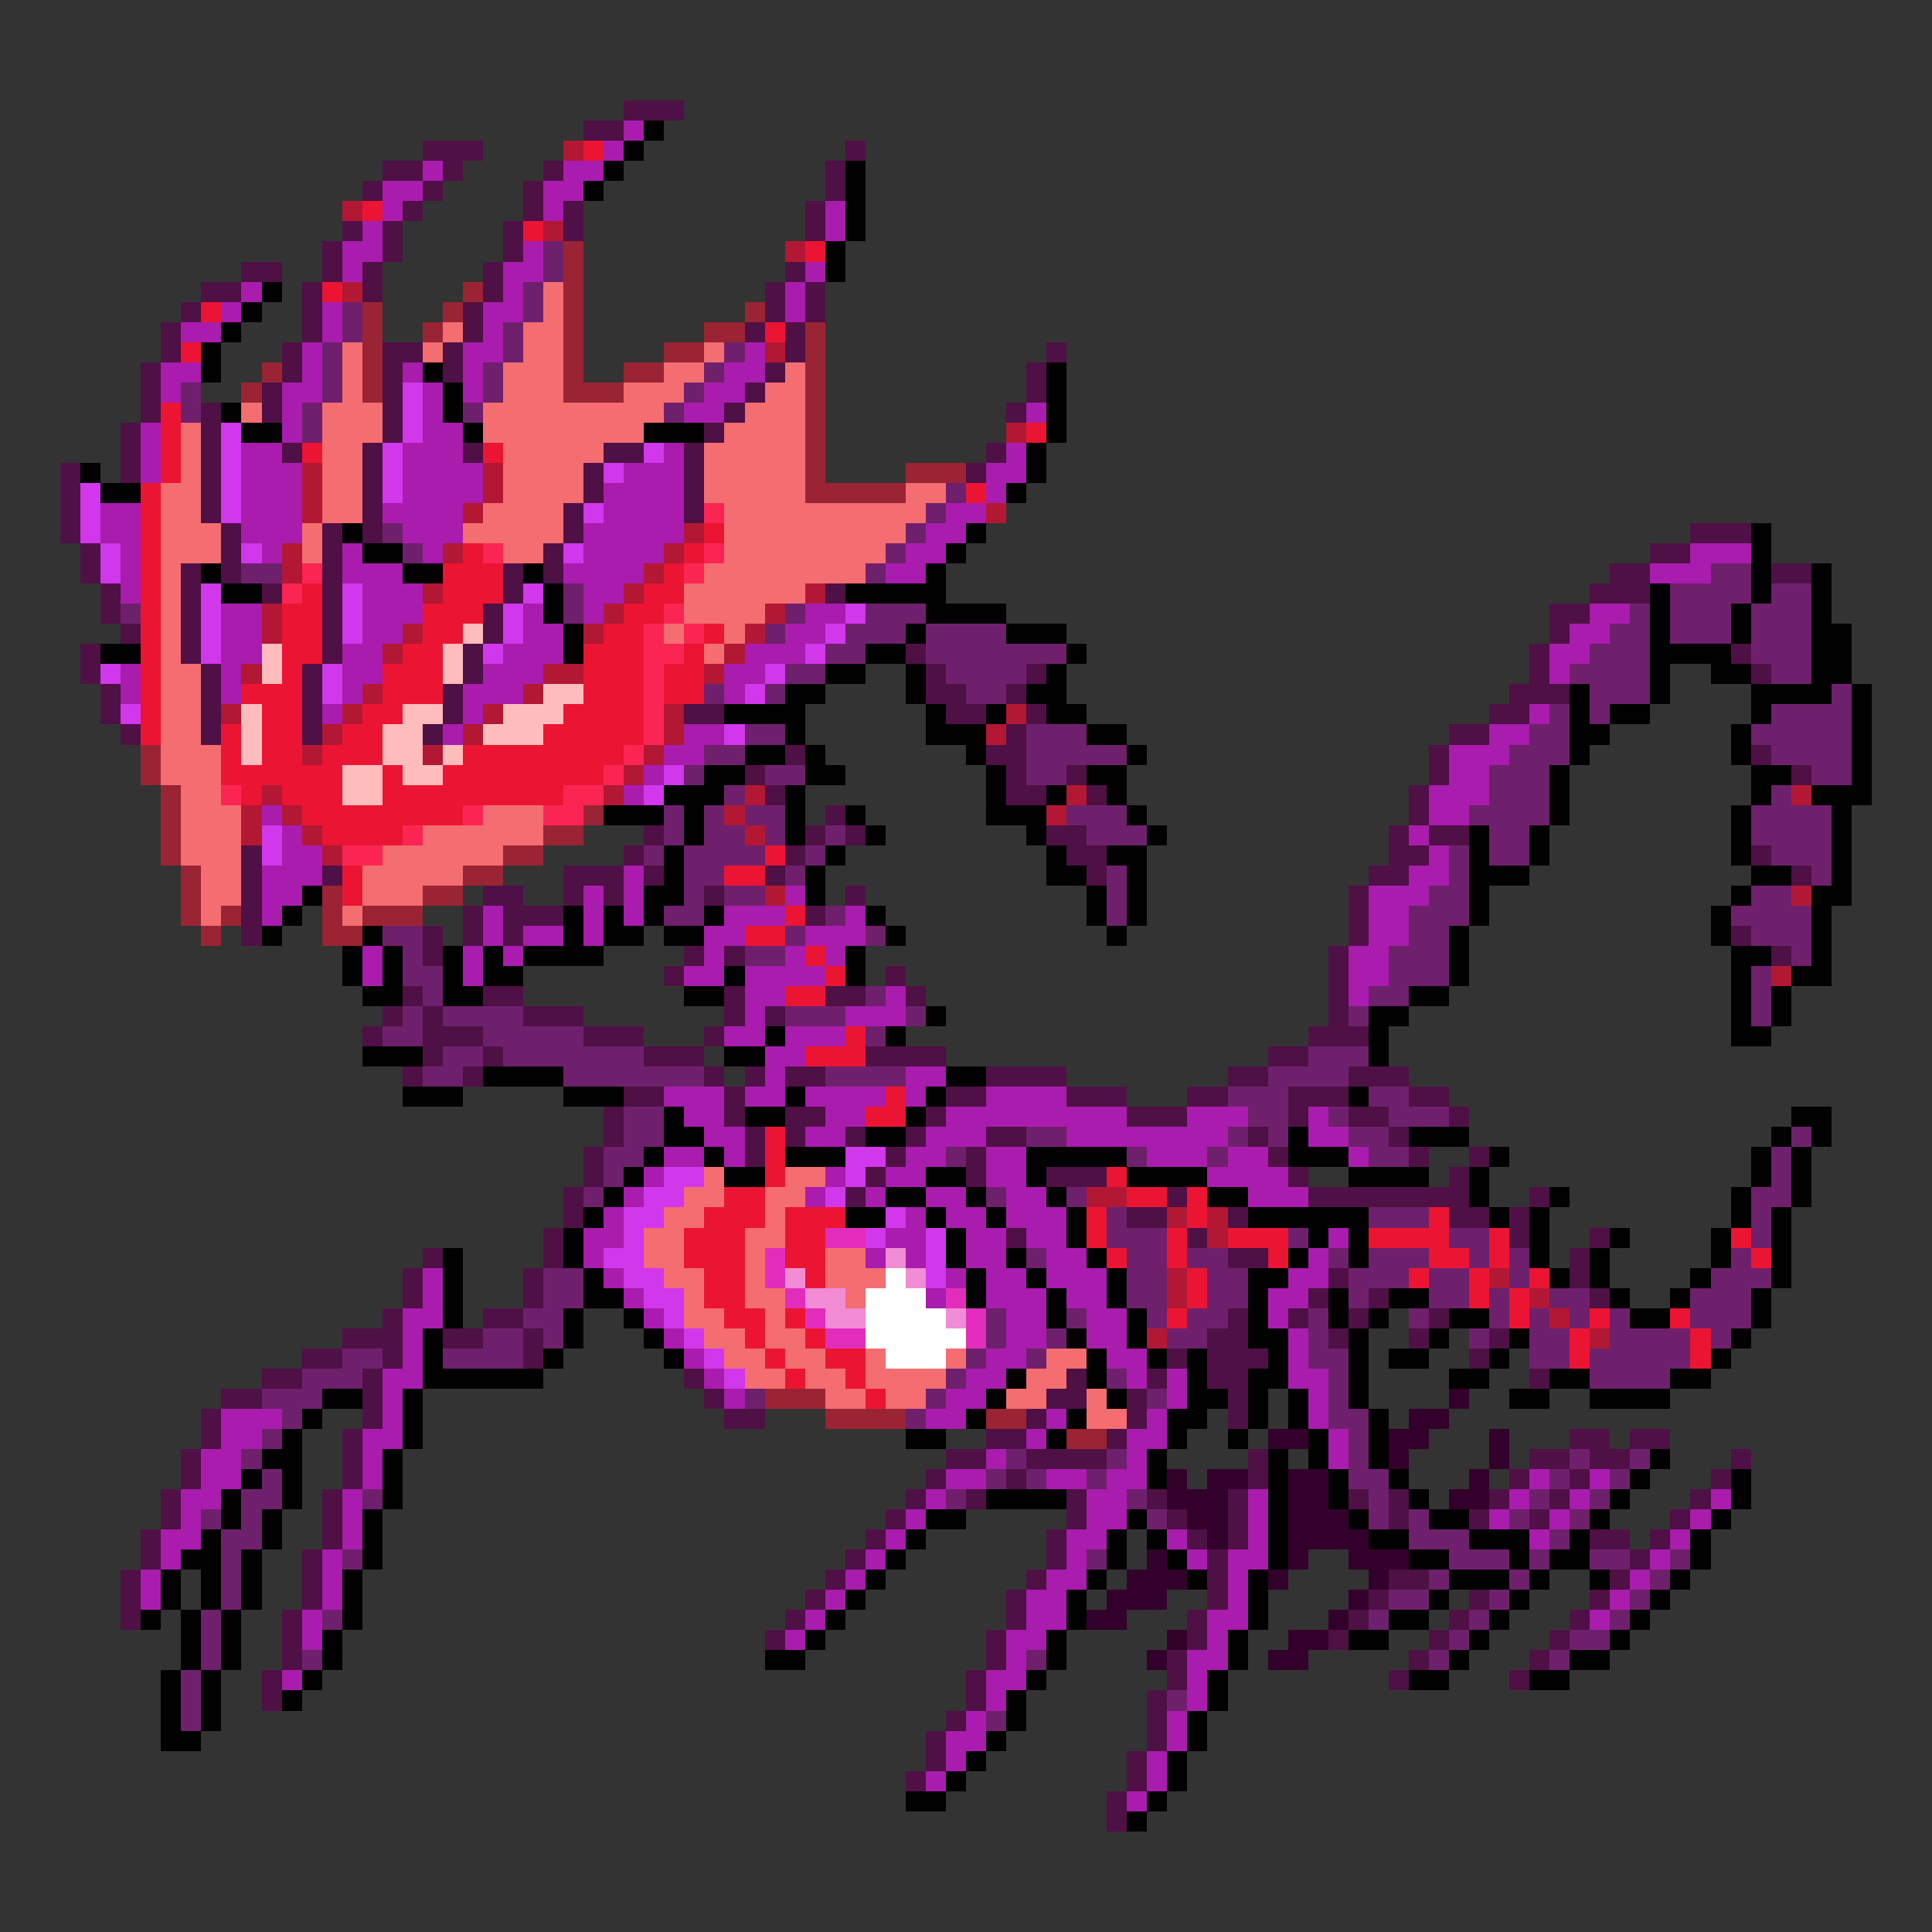 <svg xmlns="http://www.w3.org/2000/svg" viewBox="0 -0.5 96 96" shape-rendering="crispEdges">
<rect x="0" y="-0.5" width="96" height="96" fill="#333333" stroke="none"/>
<path stroke="#4f1046" d="M31 5h3M29 6h2M21 7h3M42 7h1M19 8h2M22 8h1M27 8h1M41 8h1M18 9h1M21 9h1M26 9h1M41 9h1M20 10h1M26 10h1M28 10h1M40 10h1M17 11h1M19 11h1M25 11h1M28 11h1M40 11h1M16 12h1M19 12h1M25 12h1M12 13h2M16 13h1M18 13h1M24 13h1M39 13h1M10 14h2M15 14h1M18 14h1M24 14h1M38 14h1M40 14h1M9 15h1M15 15h1M23 15h1M38 15h1M40 15h1M8 16h1M15 16h1M23 16h1M37 16h1M39 16h1M8 17h1M14 17h1M19 17h2M22 17h1M39 17h1M52 17h1M7 18h1M14 18h1M19 18h1M22 18h1M38 18h1M51 18h1M7 19h1M13 19h1M19 19h1M37 19h1M51 19h1M7 20h1M10 20h1M13 20h1M19 20h1M36 20h1M50 20h1M6 21h1M10 21h1M19 21h1M35 21h1M6 22h1M10 22h1M14 22h1M18 22h1M23 22h1M30 22h2M34 22h1M49 22h1M3 23h1M6 23h1M10 23h1M18 23h1M29 23h1M34 23h1M48 23h1M3 24h1M10 24h1M18 24h1M29 24h1M34 24h1M3 25h1M10 25h1M18 25h1M28 25h1M34 25h1M3 26h1M11 26h1M16 26h1M18 26h1M28 26h1M84 26h3M4 27h1M11 27h1M16 27h1M27 27h1M82 27h2M4 28h1M9 28h1M11 28h1M16 28h1M25 28h1M27 28h1M80 28h2M88 28h2M5 29h1M9 29h1M13 29h1M16 29h1M25 29h1M41 29h1M79 29h3M5 30h1M9 30h1M16 30h1M24 30h1M77 30h2M6 31h1M9 31h1M16 31h1M24 31h1M77 31h1M4 32h1M9 32h1M16 32h1M23 32h1M45 32h1M76 32h1M86 32h1M4 33h1M10 33h1M15 33h1M23 33h1M46 33h1M51 33h1M76 33h1M87 33h1M5 34h1M10 34h1M15 34h1M22 34h1M46 34h2M50 34h1M75 34h3M5 35h1M10 35h1M15 35h1M22 35h1M34 35h2M47 35h2M51 35h1M74 35h2M6 36h1M10 36h1M15 36h1M21 36h1M50 36h1M72 36h2M39 37h1M49 37h2M71 37h1M87 37h1M37 38h1M50 38h1M53 38h1M71 38h1M89 38h1M38 39h1M50 39h2M54 39h1M70 39h1M41 40h1M70 40h1M32 41h1M40 41h1M42 41h1M52 41h2M69 41h1M71 41h2M12 42h1M31 42h1M39 42h1M53 42h2M69 42h2M87 42h1M12 43h1M16 43h1M28 43h3M32 43h1M38 43h1M54 43h1M68 43h2M89 43h1M12 44h1M24 44h2M28 44h1M30 44h1M35 44h1M42 44h1M67 44h1M12 45h1M23 45h1M25 45h3M40 45h1M67 45h1M12 46h1M21 46h1M23 46h1M25 46h1M67 46h1M86 46h1M21 47h1M34 47h1M36 47h1M66 47h1M88 47h1M33 48h1M44 48h1M66 48h1M20 49h1M24 49h2M36 49h1M41 49h2M45 49h1M66 49h1M19 50h1M21 50h1M26 50h3M36 50h1M38 50h1M66 50h1M18 51h1M21 51h3M29 51h3M35 51h1M65 51h3M21 52h1M24 52h1M32 52h3M43 52h4M63 52h2M20 53h1M23 53h1M35 53h1M37 53h1M39 53h2M49 53h4M61 53h2M67 53h3M31 54h2M36 54h1M47 54h2M53 54h3M59 54h2M64 54h3M70 54h2M30 55h1M36 55h1M39 55h2M46 55h1M56 55h3M64 55h1M67 55h2M72 55h1M30 56h1M37 56h1M39 56h1M42 56h1M45 56h1M49 56h2M62 56h1M69 56h1M29 57h1M37 57h1M44 57h1M48 57h1M63 57h1M70 57h1M73 57h1M29 58h1M43 58h1M48 58h1M52 58h3M64 58h1M72 58h1M28 59h1M42 59h1M58 59h1M65 59h8M76 59h1M28 60h1M56 60h2M61 60h1M72 60h2M75 60h1M27 61h1M50 61h1M59 61h1M75 61h1M79 61h1M21 62h1M27 62h1M61 62h2M78 62h1M20 63h1M26 63h1M66 63h1M78 63h1M20 64h1M26 64h1M65 64h1M68 64h1M79 64h1M19 65h1M24 65h2M61 65h1M64 65h1M67 65h1M71 65h1M17 66h3M22 66h2M26 66h1M60 66h2M66 66h1M70 66h1M74 66h1M15 67h2M19 67h1M26 67h1M58 67h1M60 67h3M73 67h1M13 68h2M18 68h1M34 68h1M53 68h1M57 68h1M60 68h2M76 68h1M11 69h2M18 69h1M35 69h1M52 69h2M56 69h1M61 69h1M10 70h1M18 70h1M36 70h2M51 70h1M56 70h1M61 70h1M10 71h1M17 71h1M49 71h2M55 71h1M78 71h2M81 71h2M9 72h1M17 72h1M47 72h2M51 72h4M62 72h1M76 72h2M79 72h2M86 72h1M9 73h1M17 73h1M46 73h1M50 73h1M62 73h1M75 73h1M78 73h1M85 73h1M8 74h1M16 74h1M45 74h1M48 74h1M53 74h1M57 74h1M61 74h1M67 74h1M69 74h1M74 74h1M77 74h1M84 74h1M8 75h1M16 75h1M44 75h1M53 75h1M58 75h1M61 75h1M69 75h1M73 75h1M76 75h1M83 75h1M7 76h1M16 76h1M43 76h1M52 76h1M59 76h1M61 76h1M79 76h2M82 76h1M7 77h1M15 77h1M42 77h1M52 77h1M60 77h1M81 77h1M6 78h1M15 78h1M41 78h1M51 78h1M60 78h1M69 78h2M80 78h1M6 79h1M15 79h1M40 79h1M50 79h1M60 79h1M68 79h1M73 79h1M79 79h1M6 80h1M14 80h1M39 80h1M50 80h1M59 80h1M67 80h1M72 80h1M78 80h1M14 81h1M38 81h1M49 81h1M59 81h1M66 81h1M71 81h1M77 81h1M14 82h1M49 82h1M58 82h1M70 82h1M76 82h1M13 83h1M48 83h1M58 83h1M69 83h1M75 83h1M13 84h1M48 84h1M57 84h1M47 85h1M57 85h1M46 86h1M57 86h1M46 87h1M56 87h1M45 88h1M56 88h1M55 89h1M55 90h1" />
<path stroke="#a91cad" d="M31 6h1M30 7h1M21 8h1M28 8h2M19 9h2M27 9h2M19 10h1M27 10h1M41 10h1M18 11h1M41 11h1M17 12h2M26 12h1M17 13h1M25 13h2M40 13h1M12 14h1M25 14h1M39 14h1M11 15h1M16 15h1M24 15h2M39 15h1M9 16h2M16 16h1M24 16h1M15 17h1M23 17h2M37 17h1M8 18h2M15 18h1M20 18h1M23 18h1M36 18h2M8 19h1M14 19h2M21 19h1M23 19h1M35 19h2M14 20h1M21 20h1M34 20h2M51 20h1M7 21h1M14 21h1M21 21h2M7 22h1M12 22h2M20 22h3M33 22h1M50 22h1M7 23h1M12 23h3M20 23h4M31 23h3M49 23h2M12 24h3M20 24h4M30 24h4M49 24h1M5 25h2M12 25h3M19 25h4M30 25h4M47 25h2M5 26h2M12 26h3M20 26h3M29 26h5M46 26h2M6 27h1M13 27h1M17 27h1M21 27h1M29 27h4M45 27h2M84 27h3M6 28h1M17 28h3M28 28h4M44 28h2M82 28h3M6 29h1M18 29h3M29 29h2M11 30h2M18 30h3M26 30h1M29 30h1M40 30h2M79 30h2M11 31h2M18 31h2M26 31h2M39 31h2M78 31h2M11 32h2M17 32h2M25 32h3M37 32h3M77 32h2M6 33h1M11 33h1M17 33h2M24 33h3M36 33h2M77 33h1M6 34h1M11 34h1M17 34h1M23 34h3M36 34h1M16 35h1M23 35h1M76 35h1M22 36h1M34 36h2M74 36h2M33 37h2M72 37h3M32 38h1M72 38h2M31 39h1M71 39h3M13 40h1M71 40h2M14 41h1M70 41h1M14 42h2M71 42h1M13 43h3M31 43h1M70 43h2M13 44h2M29 44h1M31 44h1M39 44h1M68 44h3M13 45h1M24 45h1M29 45h1M31 45h1M36 45h3M42 45h1M68 45h2M24 46h1M26 46h2M29 46h1M35 46h2M40 46h3M68 46h2M18 47h1M23 47h1M25 47h1M35 47h1M39 47h1M41 47h1M67 47h2M18 48h1M23 48h1M34 48h2M37 48h4M67 48h2M37 49h2M44 49h1M67 49h1M37 50h1M42 50h3M36 51h2M39 51h3M38 52h2M38 53h1M45 53h2M33 54h3M37 54h2M40 54h4M45 54h1M49 54h4M34 55h2M41 55h2M47 55h9M59 55h3M65 55h1M35 56h2M40 56h2M46 56h3M53 56h8M65 56h2M33 57h2M36 57h1M45 57h2M49 57h2M57 57h3M61 57h2M67 57h1M32 58h1M41 58h1M44 58h2M49 58h2M60 58h4M31 59h1M40 59h1M43 59h1M46 59h2M50 59h2M62 59h3M30 60h1M45 60h1M47 60h2M50 60h3M29 61h2M44 61h2M48 61h2M51 61h2M66 61h1M29 62h1M43 62h1M45 62h1M48 62h2M52 62h2M65 62h1M21 63h1M30 63h1M47 63h1M49 63h2M52 63h3M64 63h2M21 64h1M31 64h1M46 64h1M49 64h3M53 64h2M63 64h2M20 65h2M32 65h1M50 65h2M54 65h2M63 65h1M20 66h1M33 66h1M50 66h2M54 66h2M64 66h1M20 67h1M34 67h1M49 67h2M55 67h2M64 67h1M19 68h2M35 68h1M48 68h2M56 68h1M58 68h1M64 68h2M19 69h1M36 69h1M47 69h2M58 69h1M65 69h1M11 70h3M19 70h1M46 70h2M52 70h1M57 70h1M65 70h1M11 71h2M18 71h2M51 71h1M56 71h2M66 71h1M10 72h2M18 72h1M49 72h1M56 72h1M66 72h1M10 73h2M18 73h1M47 73h2M52 73h2M55 73h2M76 73h1M79 73h1M9 74h2M17 74h1M46 74h1M54 74h2M62 74h1M75 74h1M78 74h1M85 74h1M9 75h1M17 75h1M45 75h1M54 75h2M62 75h1M74 75h1M77 75h1M84 75h1M8 76h2M17 76h1M44 76h1M53 76h2M58 76h1M62 76h1M76 76h1M83 76h1M8 77h1M16 77h1M43 77h1M53 77h1M59 77h1M61 77h2M82 77h1M7 78h1M16 78h1M42 78h1M52 78h2M61 78h1M81 78h1M7 79h1M16 79h1M41 79h1M51 79h2M61 79h1M80 79h1M15 80h1M40 80h1M51 80h2M60 80h2M79 80h1M15 81h1M39 81h1M50 81h2M60 81h1M50 82h1M59 82h2M14 83h1M49 83h2M59 83h1M49 84h1M59 84h1M48 85h1M58 85h1M47 86h2M58 86h1M47 87h1M57 87h1M46 88h1M57 88h1M56 89h1" />
<path stroke="#010101" d="M32 6h1M31 7h1M30 8h1M42 8h1M29 9h1M42 9h1M42 10h1M42 11h1M41 12h1M41 13h1M13 14h1M12 15h1M11 16h1M10 17h1M10 18h1M21 18h1M52 18h1M22 19h1M52 19h1M11 20h1M22 20h1M52 20h1M12 21h2M23 21h1M32 21h3M52 21h1M51 22h1M4 23h1M51 23h1M5 24h2M50 24h1M17 26h1M48 26h1M87 26h1M18 27h2M47 27h1M87 27h1M10 28h1M20 28h2M26 28h1M46 28h1M87 28h1M90 28h1M11 29h2M27 29h1M42 29h5M82 29h1M87 29h1M90 29h1M27 30h1M46 30h4M82 30h1M86 30h1M90 30h1M28 31h1M45 31h1M50 31h3M82 31h1M86 31h1M90 31h2M5 32h2M28 32h1M43 32h2M53 32h1M82 32h4M90 32h2M41 33h2M45 33h1M52 33h1M82 33h1M85 33h2M90 33h2M39 34h2M45 34h1M51 34h2M78 34h1M82 34h1M87 34h4M92 34h1M36 35h4M46 35h1M49 35h1M52 35h2M78 35h1M80 35h2M87 35h1M92 35h1M39 36h1M46 36h3M54 36h2M78 36h2M86 36h1M92 36h1M37 37h2M40 37h1M48 37h1M56 37h1M78 37h1M86 37h1M92 37h1M35 38h2M40 38h2M49 38h1M54 38h2M77 38h1M87 38h2M92 38h1M33 39h3M39 39h1M49 39h1M52 39h1M55 39h1M77 39h1M87 39h1M90 39h3M30 40h3M34 40h1M39 40h1M42 40h1M49 40h3M56 40h1M77 40h1M86 40h1M91 40h1M34 41h1M39 41h1M43 41h1M51 41h1M57 41h1M73 41h1M76 41h1M86 41h1M91 41h1M33 42h1M41 42h1M52 42h1M55 42h2M73 42h1M76 42h1M86 42h1M91 42h1M33 43h1M40 43h1M52 43h2M56 43h1M73 43h3M87 43h2M91 43h1M15 44h1M32 44h2M40 44h1M54 44h1M56 44h1M73 44h1M86 44h1M90 44h2M14 45h1M28 45h1M30 45h1M32 45h1M35 45h1M43 45h1M54 45h1M56 45h1M73 45h1M85 45h1M90 45h1M13 46h1M18 46h1M28 46h1M30 46h2M33 46h2M44 46h1M55 46h1M72 46h1M85 46h1M90 46h1M17 47h1M19 47h1M22 47h1M24 47h1M26 47h4M42 47h1M72 47h1M86 47h2M90 47h1M17 48h1M19 48h1M22 48h1M24 48h2M36 48h1M42 48h1M72 48h1M86 48h1M89 48h2M18 49h2M22 49h2M34 49h2M70 49h2M86 49h1M88 49h1M46 50h1M68 50h2M86 50h1M88 50h1M38 51h1M44 51h1M68 51h1M86 51h2M18 52h3M36 52h2M68 52h1M24 53h4M47 53h2M20 54h3M28 54h3M39 54h1M46 54h1M67 54h1M33 55h1M37 55h2M45 55h1M89 55h2M33 56h2M43 56h2M64 56h1M70 56h3M88 56h1M90 56h1M32 57h1M35 57h1M39 57h3M51 57h5M64 57h3M74 57h1M87 57h1M89 57h1M31 58h1M36 58h2M46 58h2M51 58h1M56 58h4M67 58h4M73 58h1M87 58h1M89 58h1M30 59h1M44 59h2M48 59h1M52 59h1M60 59h2M73 59h1M77 59h1M86 59h1M89 59h1M29 60h1M42 60h2M46 60h1M49 60h1M53 60h1M62 60h6M74 60h1M76 60h1M86 60h1M88 60h1M28 61h1M47 61h1M53 61h1M65 61h1M67 61h1M76 61h1M80 61h1M85 61h1M88 61h1M22 62h1M28 62h1M47 62h1M50 62h1M54 62h1M64 62h1M67 62h1M76 62h1M79 62h1M85 62h1M88 62h1M22 63h1M29 63h1M48 63h1M51 63h1M55 63h1M62 63h2M77 63h1M79 63h1M84 63h1M88 63h1M22 64h1M29 64h2M48 64h1M52 64h1M55 64h1M62 64h1M66 64h1M69 64h2M80 64h1M83 64h1M87 64h1M22 65h1M28 65h1M31 65h1M52 65h1M56 65h1M62 65h1M66 65h1M68 65h1M72 65h2M81 65h2M87 65h1M21 66h1M28 66h1M32 66h1M53 66h1M56 66h1M62 66h2M67 66h1M71 66h1M75 66h1M86 66h1M21 67h1M27 67h1M33 67h1M54 67h1M57 67h1M59 67h1M63 67h1M67 67h1M69 67h2M74 67h1M85 67h1M21 68h6M50 68h1M54 68h1M59 68h1M62 68h2M67 68h1M72 68h2M77 68h2M83 68h2M16 69h2M20 69h1M49 69h1M55 69h1M59 69h2M62 69h1M64 69h1M67 69h1M75 69h2M79 69h4M15 70h1M20 70h1M48 70h1M53 70h1M58 70h2M62 70h1M64 70h1M68 70h1M14 71h1M20 71h1M45 71h2M52 71h1M58 71h1M61 71h1M65 71h1M68 71h1M13 72h2M19 72h1M57 72h1M63 72h1M65 72h1M68 72h1M82 72h1M12 73h1M14 73h1M19 73h1M57 73h1M63 73h1M66 73h1M69 73h1M81 73h1M86 73h1M11 74h1M14 74h1M19 74h1M49 74h4M63 74h1M66 74h1M70 74h1M80 74h1M86 74h1M11 75h1M13 75h1M18 75h1M46 75h2M56 75h1M63 75h1M67 75h1M71 75h2M79 75h1M85 75h1M10 76h1M13 76h1M18 76h1M45 76h1M55 76h1M57 76h1M63 76h1M68 76h2M73 76h3M78 76h1M84 76h1M9 77h2M12 77h1M18 77h1M44 77h1M55 77h1M58 77h1M63 77h1M70 77h2M75 77h1M77 77h2M84 77h1M8 78h1M10 78h1M12 78h1M17 78h1M43 78h1M54 78h1M59 78h1M62 78h1M72 78h3M76 78h1M79 78h1M83 78h1M8 79h1M10 79h1M12 79h1M17 79h1M42 79h1M53 79h1M62 79h1M71 79h1M75 79h1M82 79h1M7 80h1M9 80h1M11 80h1M17 80h1M41 80h1M53 80h1M62 80h1M69 80h2M74 80h1M81 80h1M9 81h1M11 81h1M16 81h1M40 81h1M52 81h1M61 81h1M67 81h2M73 81h1M80 81h1M9 82h1M11 82h1M16 82h1M38 82h2M52 82h1M61 82h1M72 82h1M78 82h2M8 83h1M10 83h1M15 83h1M51 83h1M60 83h1M70 83h2M76 83h2M8 84h1M10 84h1M14 84h1M50 84h1M60 84h1M8 85h1M10 85h1M50 85h1M59 85h1M8 86h2M49 86h1M59 86h1M48 87h1M58 87h1M47 88h1M58 88h1M45 89h2M57 89h1M56 90h1" />
<path stroke="#b21833" d="M28 7h1M17 10h1M27 11h1M39 12h1M17 14h1M38 17h1M50 21h1M15 23h1M24 23h1M15 24h1M24 24h1M15 25h1M23 25h1M49 25h1M34 26h1M14 27h1M22 27h1M33 27h1M14 28h1M32 28h1M21 29h1M31 29h1M40 29h1M13 30h1M30 30h1M38 30h1M13 31h1M20 31h1M29 31h1M37 31h1M19 32h1M36 32h1M12 33h1M27 33h2M35 33h1M18 34h1M26 34h1M11 35h1M17 35h1M24 35h1M33 35h1M50 35h1M16 36h1M23 36h1M33 36h1M49 36h1M15 37h1M21 37h1M32 37h1M31 38h1M13 39h1M30 39h1M37 39h1M53 39h1M89 39h1M12 40h1M14 40h1M36 40h1M52 40h1M12 41h1M15 41h1M37 41h1M16 42h1M38 44h1M89 44h1M88 48h1M54 59h2M58 60h1M60 60h1M60 61h1M58 63h1M74 63h1M58 64h1M76 64h1M77 65h1M57 66h1M79 66h1" />
<path stroke="#eb1533" d="M29 7h1M18 10h1M26 11h1M40 12h1M16 14h1M10 15h1M38 16h1M9 17h1M8 20h1M8 21h1M51 21h1M8 22h1M15 22h1M24 22h1M8 23h1M7 24h1M48 24h1M7 25h1M7 26h1M35 26h1M7 27h1M23 27h1M34 27h1M7 28h1M22 28h3M33 28h1M7 29h1M15 29h1M22 29h3M32 29h2M7 30h1M14 30h2M21 30h3M31 30h2M7 31h1M14 31h2M21 31h2M30 31h2M35 31h1M7 32h1M14 32h2M20 32h2M29 32h3M34 32h1M7 33h1M14 33h1M19 33h3M29 33h3M33 33h2M7 34h1M12 34h3M19 34h3M29 34h3M33 34h2M7 35h1M13 35h2M18 35h2M28 35h4M7 36h1M11 36h1M13 36h2M17 36h2M27 36h5M11 37h1M13 37h2M16 37h3M23 37h8M11 38h6M19 38h1M22 38h8M12 39h1M14 39h3M19 39h9M15 40h8M16 41h4M38 42h1M17 43h1M36 43h2M17 44h1M39 45h1M37 46h2M40 47h1M41 48h1M39 49h2M42 51h1M40 52h3M44 54h1M43 55h2M38 56h1M38 57h1M38 58h1M55 58h1M36 59h2M56 59h2M59 59h1M35 60h3M39 60h3M54 60h1M59 60h1M71 60h1M34 61h3M39 61h2M54 61h1M58 61h1M61 61h3M68 61h4M74 61h1M86 61h1M34 62h3M39 62h2M55 62h1M58 62h1M63 62h1M71 62h2M74 62h1M87 62h1M35 63h2M40 63h1M59 63h1M70 63h1M73 63h1M76 63h1M35 64h2M59 64h1M73 64h1M75 64h1M36 65h2M39 65h1M58 65h1M75 65h1M79 65h1M83 65h1M37 66h1M40 66h1M78 66h1M84 66h1M38 67h1M41 67h2M78 67h1M84 67h1M39 68h1M42 68h1M43 69h1" />
<path stroke="#6f206c" d="M27 12h1M27 13h1M26 14h1M17 15h1M26 15h1M17 16h1M25 16h1M16 17h1M25 17h1M36 17h1M16 18h1M24 18h1M35 18h1M9 19h1M16 19h1M24 19h1M34 19h1M9 20h1M15 20h1M23 20h1M33 20h1M15 21h1M47 24h1M46 25h1M19 26h1M45 26h1M20 27h1M44 27h1M12 28h2M43 28h1M85 28h2M28 29h1M83 29h4M88 29h2M6 30h1M28 30h1M39 30h1M43 30h3M81 30h1M83 30h3M87 30h3M38 31h1M42 31h3M46 31h4M80 31h2M83 31h3M87 31h3M41 32h2M46 32h7M79 32h3M87 32h3M39 33h2M47 33h4M78 33h4M88 33h2M35 34h1M38 34h1M48 34h2M79 34h3M91 34h1M77 35h1M79 35h1M88 35h4M37 36h2M51 36h3M76 36h2M87 36h5M35 37h2M51 37h5M75 37h3M88 37h4M34 38h1M38 38h2M51 38h2M74 38h3M90 38h2M36 39h1M74 39h3M88 39h1M33 40h1M35 40h1M37 40h2M53 40h3M73 40h4M87 40h4M33 41h1M35 41h2M38 41h1M41 41h1M54 41h3M74 41h2M87 41h4M32 42h1M34 42h4M40 42h1M72 42h1M74 42h2M88 42h3M34 43h2M39 43h1M55 43h1M72 43h1M90 43h1M34 44h1M36 44h2M55 44h1M71 44h2M87 44h2M33 45h2M41 45h1M55 45h1M70 45h3M86 45h4M19 46h2M39 46h1M43 46h1M70 46h2M87 46h3M20 47h1M37 47h2M69 47h3M89 47h1M20 48h2M69 48h3M87 48h1M21 49h1M43 49h1M68 49h2M87 49h1M20 50h1M22 50h4M39 50h3M45 50h1M67 50h1M87 50h1M19 51h2M24 51h5M43 51h1M22 52h2M25 52h7M65 52h3M21 53h2M28 53h7M41 53h4M63 53h4M61 54h3M68 54h2M31 55h2M62 55h2M66 55h1M69 55h3M31 56h2M51 56h2M61 56h1M63 56h1M67 56h2M89 56h1M30 57h2M47 57h1M56 57h1M60 57h1M68 57h2M88 57h1M30 58h1M88 58h1M29 59h1M49 59h1M53 59h1M87 59h2M55 60h1M68 60h3M87 60h1M55 61h3M64 61h1M72 61h2M87 61h1M51 62h1M56 62h2M59 62h2M66 62h1M68 62h3M73 62h1M75 62h1M86 62h1M27 63h2M56 63h2M60 63h2M67 63h3M71 63h2M75 63h1M85 63h3M27 64h2M56 64h2M60 64h2M67 64h1M71 64h2M74 64h1M77 64h2M84 64h3M26 65h2M49 65h1M53 65h1M57 65h1M59 65h2M65 65h1M70 65h1M74 65h1M76 65h1M78 65h1M80 65h1M84 65h3M24 66h2M27 66h1M49 66h1M52 66h1M58 66h2M65 66h1M73 66h1M76 66h2M80 66h4M85 66h1M17 67h2M22 67h4M48 67h1M51 67h1M65 67h2M76 67h2M79 67h5M15 68h3M47 68h1M55 68h1M66 68h1M79 68h4M13 69h3M37 69h1M46 69h1M57 69h1M66 69h1M14 70h1M45 70h1M66 70h2M13 71h1M67 71h1M12 72h1M50 72h1M55 72h1M67 72h1M78 72h1M81 72h1M13 73h1M49 73h1M51 73h1M54 73h1M67 73h2M77 73h1M80 73h1M12 74h2M18 74h1M47 74h1M56 74h1M68 74h1M76 74h1M79 74h1M10 75h1M12 75h1M57 75h1M68 75h1M70 75h1M75 75h1M78 75h1M11 76h2M70 76h3M77 76h1M11 77h1M17 77h1M54 77h1M72 77h3M76 77h1M79 77h2M83 77h1M11 78h1M71 78h1M75 78h1M82 78h1M11 79h1M69 79h2M74 79h1M81 79h1M10 80h1M16 80h1M68 80h1M73 80h1M80 80h1M10 81h1M72 81h1M78 81h2M10 82h1M15 82h1M51 82h1M71 82h1M77 82h1M9 83h1M9 84h1M58 84h1M9 85h1M49 85h1" />
<path stroke="#9a2433" d="M28 12h1M28 13h1M23 14h1M28 14h1M18 15h1M22 15h1M28 15h1M37 15h1M18 16h1M21 16h1M28 16h1M35 16h2M40 16h1M18 17h1M28 17h1M33 17h2M40 17h1M13 18h1M18 18h1M28 18h1M31 18h2M40 18h1M12 19h1M18 19h1M28 19h3M40 19h1M40 20h1M40 21h1M40 22h1M40 23h1M45 23h3M40 24h5M7 37h1M7 38h1M8 39h1M8 40h1M29 40h1M8 41h1M27 41h2M8 42h1M25 42h2M9 43h1M23 43h2M9 44h1M16 44h1M21 44h2M9 45h1M11 45h1M16 45h1M18 45h3M10 46h1M16 46h2M38 69h3M41 70h4M49 70h2M53 71h2" />
<path stroke="#f46d70" d="M27 14h1M27 15h1M22 16h1M26 16h2M17 17h1M21 17h1M26 17h2M35 17h1M17 18h1M25 18h3M33 18h2M39 18h1M17 19h1M25 19h3M31 19h3M38 19h2M12 20h1M16 20h3M24 20h9M37 20h3M9 21h1M16 21h3M24 21h8M36 21h4M9 22h1M16 22h2M25 22h5M35 22h5M9 23h1M16 23h2M25 23h4M35 23h5M8 24h2M16 24h2M25 24h4M35 24h5M45 24h2M8 25h2M16 25h2M24 25h4M36 25h10M8 26h3M15 26h1M23 26h5M36 26h9M8 27h3M15 27h1M25 27h2M36 27h8M8 28h1M35 28h8M8 29h1M34 29h6M8 30h1M34 30h4M8 31h1M33 31h1M36 31h1M8 32h1M35 32h1M8 33h2M8 34h2M8 35h2M8 36h2M8 37h3M8 38h3M9 39h2M9 40h3M24 40h3M9 41h3M21 41h6M9 42h3M19 42h6M10 43h2M18 43h5M10 44h2M18 44h3M10 45h1M17 45h1M35 58h1M39 58h2M34 59h2M38 59h2M33 60h2M38 60h1M32 61h2M37 61h2M32 62h2M37 62h1M41 62h2M33 63h2M37 63h1M41 63h3M34 64h1M37 64h2M42 64h1M34 65h2M38 65h1M35 66h2M38 66h2M36 67h2M39 67h2M43 67h1M47 67h1M52 67h2M37 68h2M40 68h2M43 68h4M51 68h2M41 69h2M44 69h2M50 69h2M54 69h1M54 70h2" />
<path stroke="#d137eb" d="M20 19h1M20 20h1M11 21h1M20 21h1M11 22h1M19 22h1M32 22h1M11 23h1M19 23h1M30 23h1M4 24h1M11 24h1M19 24h1M4 25h1M11 25h1M29 25h1M4 26h1M5 27h1M12 27h1M28 27h1M5 28h1M10 29h1M17 29h1M26 29h1M10 30h1M17 30h1M25 30h1M42 30h1M10 31h1M17 31h1M25 31h1M41 31h1M10 32h1M24 32h1M40 32h1M5 33h1M16 33h1M38 33h1M16 34h1M37 34h1M6 35h1M36 36h1M33 38h1M32 39h1M13 41h1M13 42h1M42 57h2M33 58h2M42 58h1M32 59h2M41 59h1M31 60h2M44 60h1M31 61h1M43 61h1M46 61h1M30 62h2M46 62h1M31 63h2M46 63h1M32 64h2M33 65h1M34 66h1M35 67h1M36 68h1" />
<path stroke="#fb2553" d="M35 25h1M24 27h1M35 27h1M15 28h1M34 28h1M14 29h1M33 30h1M32 31h1M34 31h1M32 32h2M32 33h1M32 34h1M32 35h1M32 36h1M31 37h1M30 38h1M11 39h1M28 39h2M23 40h1M27 40h2M20 41h1M17 42h2" />
<path stroke="#ffbcbc" d="M23 31h1M13 32h1M22 32h1M13 33h1M22 33h1M27 34h2M12 35h1M20 35h2M25 35h3M12 36h1M19 36h2M24 36h3M12 37h1M19 37h2M22 37h1M17 38h2M20 38h2M17 39h2" />
<path stroke="#e22dbc" d="M41 61h2M38 62h1M38 63h1M39 64h1M47 64h1M40 65h1M48 65h1M41 66h2M48 66h1" />
<path stroke="#f18cd5" d="M44 62h1M39 63h1M45 63h1M40 64h2M41 65h2M47 65h1" />
<path stroke="#fefefe" d="M44 63h1M43 64h3M43 65h4M43 66h5M44 67h3" />
<path stroke="#33002c" d="M72 69h1M70 70h2M63 71h2M69 71h2M74 71h1M69 72h1M74 72h1M58 73h1M60 73h2M64 73h2M73 73h1M58 74h3M64 74h2M72 74h2M59 75h2M64 75h3M60 76h1M64 76h4M57 77h1M64 77h1M67 77h3M56 78h3M63 78h1M68 78h1M55 79h3M67 79h1M54 80h2M66 80h1M58 81h1M64 81h2M57 82h1M63 82h2" />
</svg>
